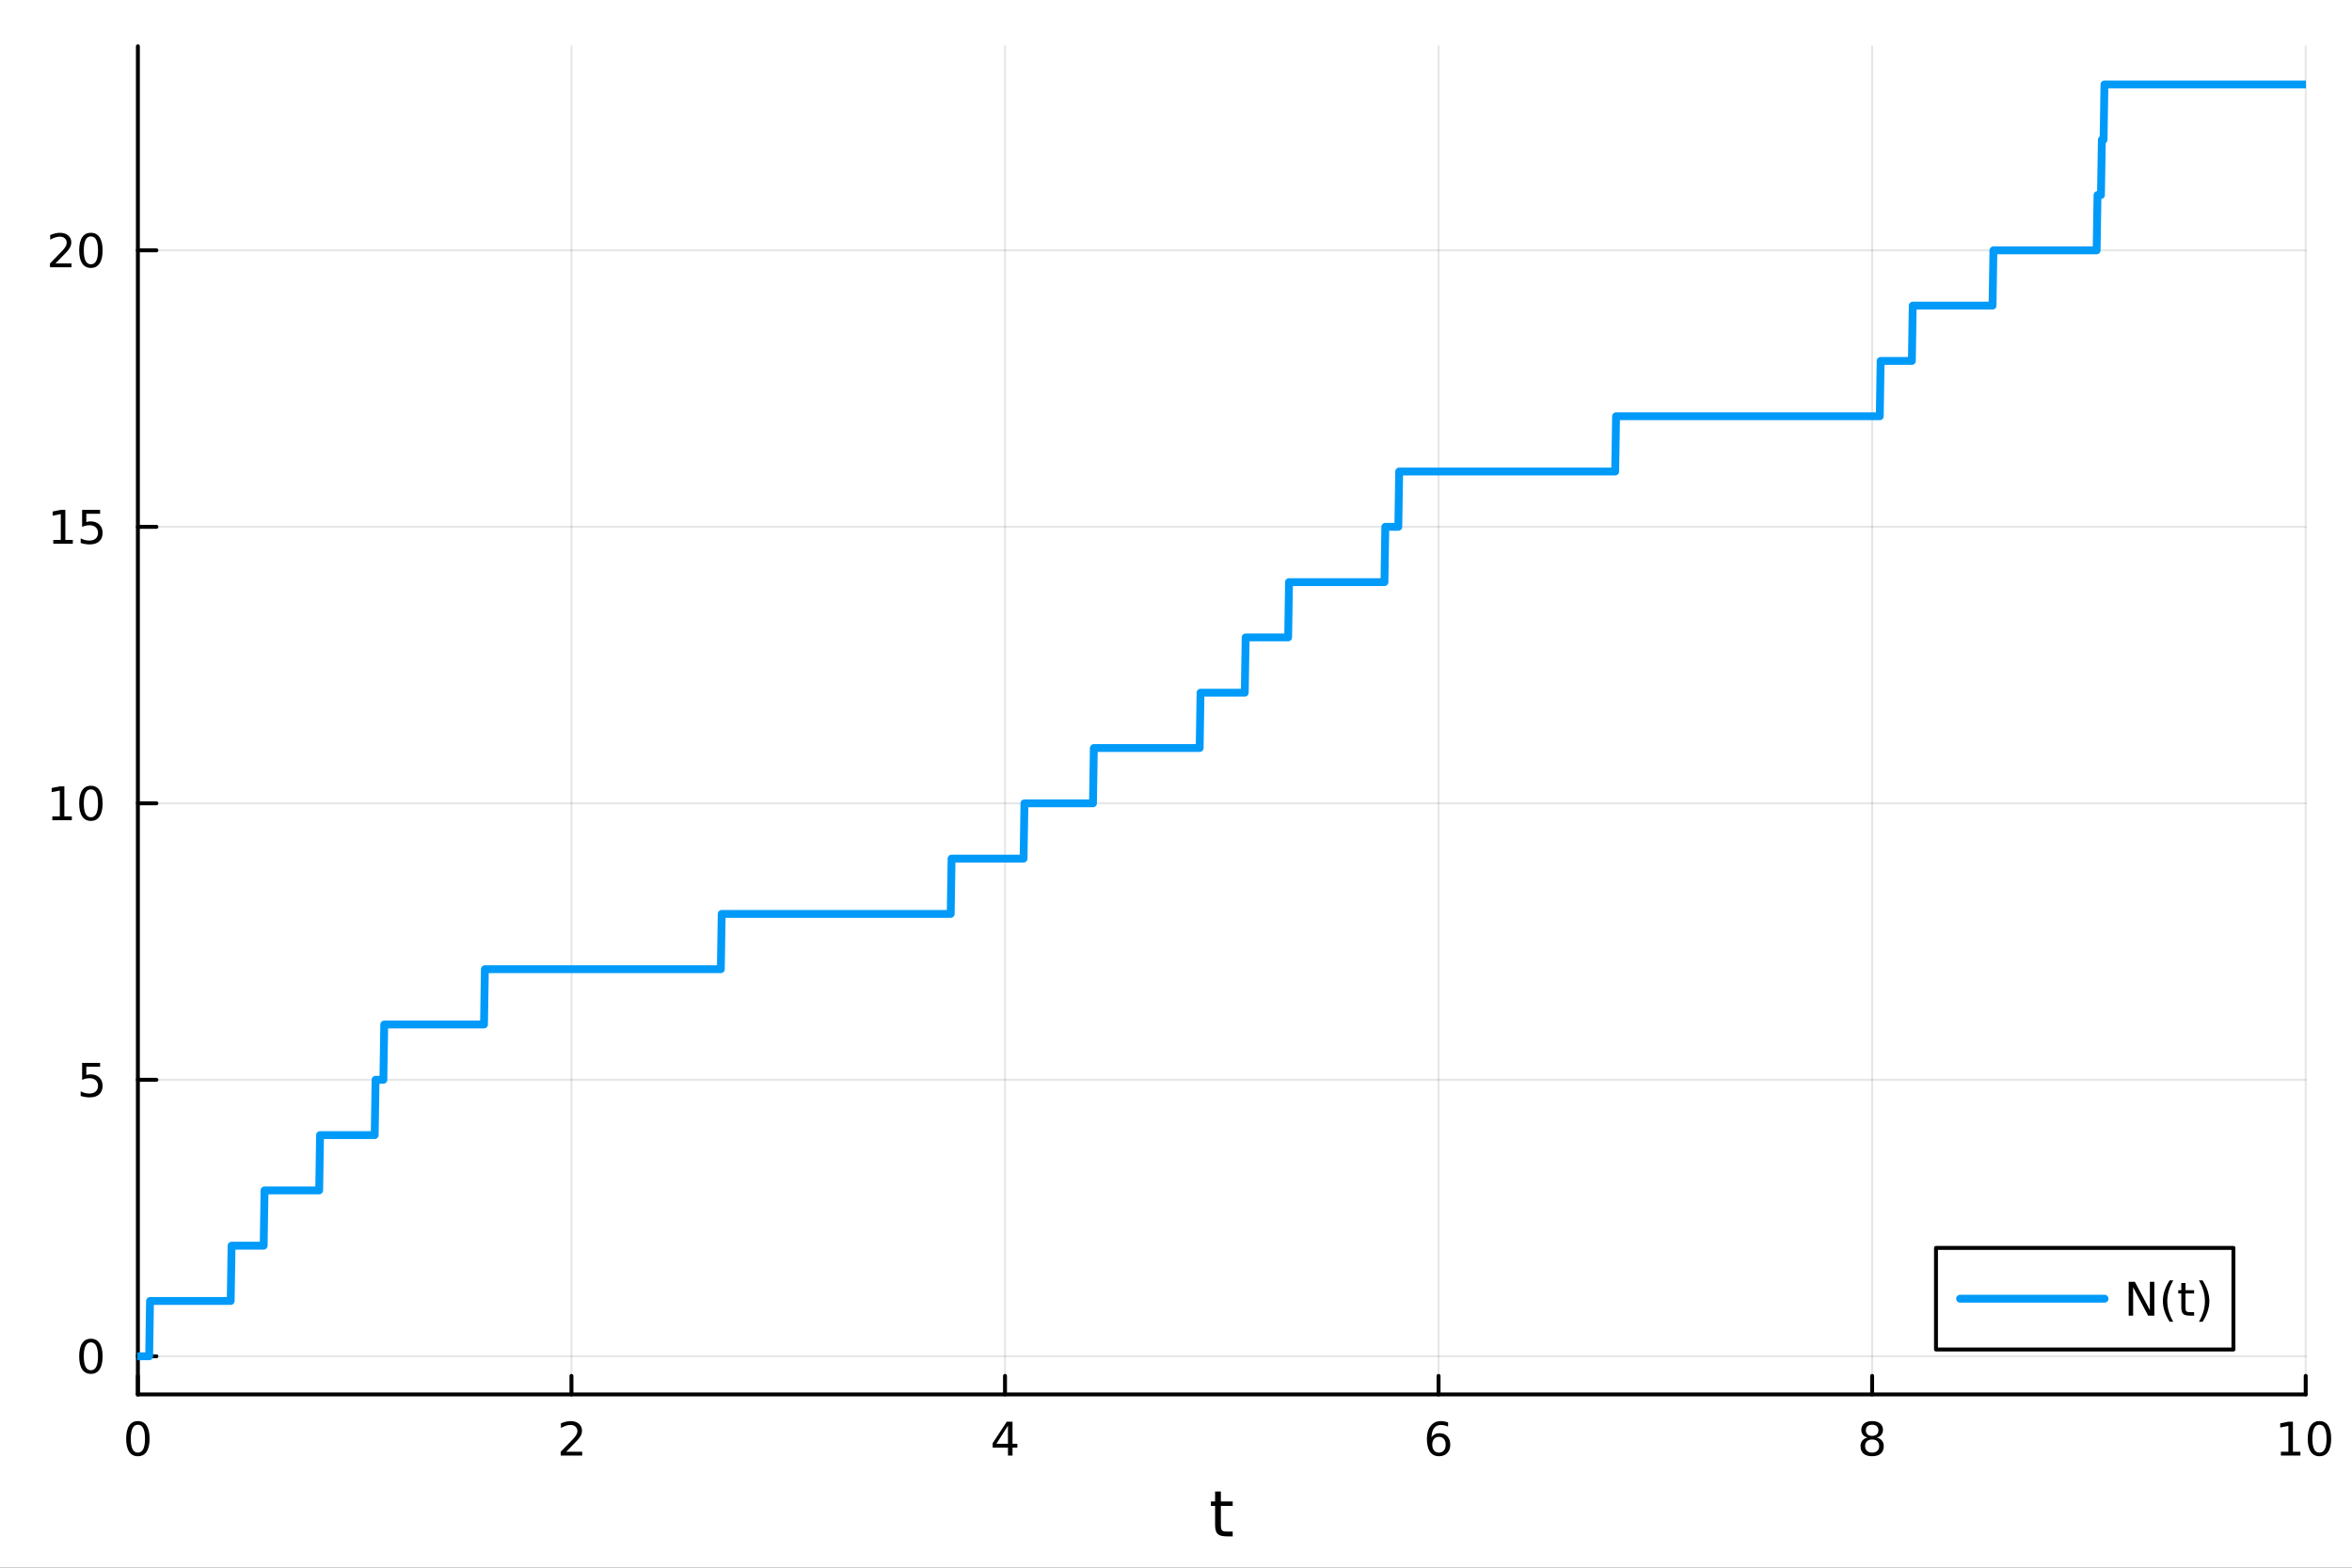 <?xml version="1.0" encoding="utf-8"?>
<svg xmlns="http://www.w3.org/2000/svg" xmlns:xlink="http://www.w3.org/1999/xlink" width="600" height="400" viewBox="0 0 2400 1600">
<rect x="0" y="0" width="2400" height="1600" fill="#333333" stroke="none"/>
<defs>
  <clipPath id="clip610">
    <rect x="0" y="0" width="2400" height="1600"/>
  </clipPath>
</defs>
<path clip-path="url(#clip610)" d="M0 1600 L2400 1600 L2400 0 L0 0  Z" fill="#ffffff" fill-rule="evenodd" fill-opacity="1"/>
<defs>
  <clipPath id="clip611">
    <rect x="480" y="0" width="1681" height="1600"/>
  </clipPath>
</defs>
<path clip-path="url(#clip610)" d="M140.696 1423.18 L2352.76 1423.18 L2352.76 47.244 L140.696 47.244  Z" fill="#ffffff" fill-rule="evenodd" fill-opacity="1"/>
<defs>
  <clipPath id="clip612">
    <rect x="140" y="47" width="2213" height="1377"/>
  </clipPath>
</defs>
<polyline clip-path="url(#clip612)" style="stroke:#000000; stroke-linecap:round; stroke-linejoin:round; stroke-width:2; stroke-opacity:0.1; fill:none" points="140.696,1423.18 140.696,47.244 "/>
<polyline clip-path="url(#clip612)" style="stroke:#000000; stroke-linecap:round; stroke-linejoin:round; stroke-width:2; stroke-opacity:0.1; fill:none" points="583.108,1423.18 583.108,47.244 "/>
<polyline clip-path="url(#clip612)" style="stroke:#000000; stroke-linecap:round; stroke-linejoin:round; stroke-width:2; stroke-opacity:0.1; fill:none" points="1025.52,1423.18 1025.52,47.244 "/>
<polyline clip-path="url(#clip612)" style="stroke:#000000; stroke-linecap:round; stroke-linejoin:round; stroke-width:2; stroke-opacity:0.1; fill:none" points="1467.93,1423.18 1467.93,47.244 "/>
<polyline clip-path="url(#clip612)" style="stroke:#000000; stroke-linecap:round; stroke-linejoin:round; stroke-width:2; stroke-opacity:0.1; fill:none" points="1910.34,1423.18 1910.34,47.244 "/>
<polyline clip-path="url(#clip612)" style="stroke:#000000; stroke-linecap:round; stroke-linejoin:round; stroke-width:2; stroke-opacity:0.1; fill:none" points="2352.76,1423.18 2352.76,47.244 "/>
<polyline clip-path="url(#clip612)" style="stroke:#000000; stroke-linecap:round; stroke-linejoin:round; stroke-width:2; stroke-opacity:0.1; fill:none" points="140.696,1384.24 2352.76,1384.24 "/>
<polyline clip-path="url(#clip612)" style="stroke:#000000; stroke-linecap:round; stroke-linejoin:round; stroke-width:2; stroke-opacity:0.1; fill:none" points="140.696,1102.05 2352.76,1102.05 "/>
<polyline clip-path="url(#clip612)" style="stroke:#000000; stroke-linecap:round; stroke-linejoin:round; stroke-width:2; stroke-opacity:0.1; fill:none" points="140.696,819.868 2352.76,819.868 "/>
<polyline clip-path="url(#clip612)" style="stroke:#000000; stroke-linecap:round; stroke-linejoin:round; stroke-width:2; stroke-opacity:0.1; fill:none" points="140.696,537.682 2352.76,537.682 "/>
<polyline clip-path="url(#clip612)" style="stroke:#000000; stroke-linecap:round; stroke-linejoin:round; stroke-width:2; stroke-opacity:0.1; fill:none" points="140.696,255.497 2352.76,255.497 "/>
<polyline clip-path="url(#clip610)" style="stroke:#000000; stroke-linecap:round; stroke-linejoin:round; stroke-width:4; stroke-opacity:1; fill:none" points="140.696,1423.18 2352.76,1423.18 "/>
<polyline clip-path="url(#clip610)" style="stroke:#000000; stroke-linecap:round; stroke-linejoin:round; stroke-width:4; stroke-opacity:1; fill:none" points="140.696,1423.18 140.696,1404.28 "/>
<polyline clip-path="url(#clip610)" style="stroke:#000000; stroke-linecap:round; stroke-linejoin:round; stroke-width:4; stroke-opacity:1; fill:none" points="583.108,1423.18 583.108,1404.28 "/>
<polyline clip-path="url(#clip610)" style="stroke:#000000; stroke-linecap:round; stroke-linejoin:round; stroke-width:4; stroke-opacity:1; fill:none" points="1025.52,1423.18 1025.52,1404.28 "/>
<polyline clip-path="url(#clip610)" style="stroke:#000000; stroke-linecap:round; stroke-linejoin:round; stroke-width:4; stroke-opacity:1; fill:none" points="1467.93,1423.18 1467.93,1404.28 "/>
<polyline clip-path="url(#clip610)" style="stroke:#000000; stroke-linecap:round; stroke-linejoin:round; stroke-width:4; stroke-opacity:1; fill:none" points="1910.34,1423.18 1910.34,1404.28 "/>
<polyline clip-path="url(#clip610)" style="stroke:#000000; stroke-linecap:round; stroke-linejoin:round; stroke-width:4; stroke-opacity:1; fill:none" points="2352.76,1423.18 2352.76,1404.28 "/>
<path clip-path="url(#clip610)" d="M140.696 1454.1 Q137.084 1454.1 135.256 1457.66 Q133.45 1461.2 133.45 1468.33 Q133.45 1475.44 135.256 1479.01 Q137.084 1482.55 140.696 1482.55 Q144.33 1482.55 146.135 1479.01 Q147.964 1475.44 147.964 1468.33 Q147.964 1461.2 146.135 1457.66 Q144.33 1454.1 140.696 1454.1 M140.696 1450.39 Q146.506 1450.39 149.561 1455 Q152.64 1459.58 152.64 1468.33 Q152.64 1477.06 149.561 1481.67 Q146.506 1486.25 140.696 1486.25 Q134.885 1486.25 131.807 1481.67 Q128.751 1477.06 128.751 1468.33 Q128.751 1459.58 131.807 1455 Q134.885 1450.39 140.696 1450.39 Z" fill="#000000" fill-rule="nonzero" fill-opacity="1" /><path clip-path="url(#clip610)" d="M577.76 1481.64 L594.08 1481.64 L594.08 1485.58 L572.135 1485.58 L572.135 1481.64 Q574.797 1478.89 579.381 1474.26 Q583.987 1469.61 585.168 1468.27 Q587.413 1465.74 588.293 1464.01 Q589.196 1462.25 589.196 1460.56 Q589.196 1457.8 587.251 1456.07 Q585.33 1454.33 582.228 1454.33 Q580.029 1454.33 577.575 1455.09 Q575.145 1455.86 572.367 1457.41 L572.367 1452.69 Q575.191 1451.55 577.645 1450.97 Q580.098 1450.39 582.135 1450.39 Q587.506 1450.39 590.7 1453.08 Q593.895 1455.77 593.895 1460.26 Q593.895 1462.39 593.084 1464.31 Q592.297 1466.2 590.191 1468.8 Q589.612 1469.47 586.51 1472.69 Q583.409 1475.88 577.76 1481.64 Z" fill="#000000" fill-rule="nonzero" fill-opacity="1" /><path clip-path="url(#clip610)" d="M1028.53 1455.09 L1016.72 1473.54 L1028.53 1473.54 L1028.53 1455.09 M1027.3 1451.02 L1033.18 1451.02 L1033.18 1473.54 L1038.11 1473.54 L1038.11 1477.43 L1033.18 1477.43 L1033.18 1485.58 L1028.53 1485.58 L1028.53 1477.43 L1012.93 1477.43 L1012.93 1472.92 L1027.3 1451.02 Z" fill="#000000" fill-rule="nonzero" fill-opacity="1" /><path clip-path="url(#clip610)" d="M1468.34 1466.44 Q1465.19 1466.44 1463.34 1468.59 Q1461.51 1470.74 1461.51 1474.49 Q1461.51 1478.22 1463.34 1480.39 Q1465.19 1482.55 1468.34 1482.55 Q1471.48 1482.55 1473.31 1480.39 Q1475.17 1478.22 1475.17 1474.49 Q1475.17 1470.74 1473.31 1468.59 Q1471.48 1466.44 1468.34 1466.44 M1477.62 1451.78 L1477.62 1456.04 Q1475.86 1455.21 1474.05 1454.77 Q1472.27 1454.33 1470.51 1454.33 Q1465.88 1454.33 1463.43 1457.45 Q1461 1460.58 1460.65 1466.9 Q1462.02 1464.89 1464.08 1463.82 Q1466.14 1462.73 1468.61 1462.73 Q1473.82 1462.73 1476.83 1465.9 Q1479.86 1469.05 1479.86 1474.49 Q1479.86 1479.82 1476.72 1483.03 Q1473.57 1486.25 1468.34 1486.25 Q1462.34 1486.25 1459.17 1481.67 Q1456 1477.06 1456 1468.33 Q1456 1460.14 1459.89 1455.28 Q1463.78 1450.39 1470.33 1450.39 Q1472.09 1450.39 1473.87 1450.74 Q1475.67 1451.09 1477.62 1451.78 Z" fill="#000000" fill-rule="nonzero" fill-opacity="1" /><path clip-path="url(#clip610)" d="M1910.34 1469.17 Q1907.01 1469.17 1905.09 1470.95 Q1903.19 1472.73 1903.19 1475.86 Q1903.19 1478.98 1905.09 1480.77 Q1907.01 1482.55 1910.34 1482.55 Q1913.68 1482.55 1915.6 1480.77 Q1917.52 1478.96 1917.52 1475.86 Q1917.52 1472.73 1915.6 1470.95 Q1913.7 1469.17 1910.34 1469.17 M1905.67 1467.18 Q1902.66 1466.44 1900.97 1464.38 Q1899.3 1462.32 1899.3 1459.35 Q1899.3 1455.21 1902.24 1452.8 Q1905.2 1450.39 1910.34 1450.39 Q1915.51 1450.39 1918.45 1452.8 Q1921.39 1455.21 1921.39 1459.35 Q1921.39 1462.32 1919.7 1464.38 Q1918.03 1466.44 1915.04 1467.18 Q1918.42 1467.96 1920.3 1470.26 Q1922.2 1472.55 1922.2 1475.86 Q1922.2 1480.88 1919.12 1483.57 Q1916.06 1486.25 1910.34 1486.25 Q1904.63 1486.25 1901.55 1483.57 Q1898.49 1480.88 1898.49 1475.86 Q1898.49 1472.55 1900.39 1470.26 Q1902.29 1467.96 1905.67 1467.18 M1903.95 1459.79 Q1903.95 1462.48 1905.62 1463.98 Q1907.31 1465.49 1910.34 1465.49 Q1913.35 1465.49 1915.04 1463.98 Q1916.76 1462.48 1916.76 1459.79 Q1916.76 1457.11 1915.04 1455.6 Q1913.35 1454.1 1910.34 1454.1 Q1907.31 1454.1 1905.62 1455.6 Q1903.95 1457.11 1903.95 1459.79 Z" fill="#000000" fill-rule="nonzero" fill-opacity="1" /><path clip-path="url(#clip610)" d="M2327.44 1481.64 L2335.08 1481.64 L2335.08 1455.28 L2326.77 1456.95 L2326.77 1452.69 L2335.04 1451.02 L2339.71 1451.02 L2339.71 1481.64 L2347.35 1481.64 L2347.35 1485.58 L2327.44 1485.58 L2327.44 1481.64 Z" fill="#000000" fill-rule="nonzero" fill-opacity="1" /><path clip-path="url(#clip610)" d="M2366.8 1454.1 Q2363.18 1454.1 2361.36 1457.66 Q2359.55 1461.2 2359.55 1468.33 Q2359.55 1475.44 2361.36 1479.01 Q2363.18 1482.55 2366.8 1482.55 Q2370.43 1482.55 2372.23 1479.01 Q2374.06 1475.44 2374.06 1468.33 Q2374.06 1461.2 2372.23 1457.66 Q2370.43 1454.1 2366.8 1454.1 M2366.8 1450.39 Q2372.61 1450.39 2375.66 1455 Q2378.74 1459.58 2378.74 1468.33 Q2378.74 1477.06 2375.66 1481.67 Q2372.61 1486.25 2366.8 1486.25 Q2360.99 1486.25 2357.91 1481.67 Q2354.85 1477.06 2354.85 1468.33 Q2354.85 1459.58 2357.91 1455 Q2360.99 1450.39 2366.8 1450.39 Z" fill="#000000" fill-rule="nonzero" fill-opacity="1" /><path clip-path="url(#clip610)" d="M1245.79 1522.27 L1245.79 1532.4 L1257.85 1532.4 L1257.85 1536.95 L1245.79 1536.95 L1245.79 1556.3 Q1245.79 1560.66 1246.96 1561.9 Q1248.17 1563.14 1251.83 1563.14 L1257.85 1563.14 L1257.85 1568.04 L1251.83 1568.04 Q1245.05 1568.04 1242.48 1565.53 Q1239.9 1562.98 1239.9 1556.3 L1239.9 1536.95 L1235.6 1536.95 L1235.6 1532.4 L1239.9 1532.4 L1239.9 1522.27 L1245.79 1522.27 Z" fill="#000000" fill-rule="nonzero" fill-opacity="1" /><polyline clip-path="url(#clip610)" style="stroke:#000000; stroke-linecap:round; stroke-linejoin:round; stroke-width:4; stroke-opacity:1; fill:none" points="140.696,1423.18 140.696,47.244 "/>
<polyline clip-path="url(#clip610)" style="stroke:#000000; stroke-linecap:round; stroke-linejoin:round; stroke-width:4; stroke-opacity:1; fill:none" points="140.696,1384.24 159.593,1384.24 "/>
<polyline clip-path="url(#clip610)" style="stroke:#000000; stroke-linecap:round; stroke-linejoin:round; stroke-width:4; stroke-opacity:1; fill:none" points="140.696,1102.05 159.593,1102.05 "/>
<polyline clip-path="url(#clip610)" style="stroke:#000000; stroke-linecap:round; stroke-linejoin:round; stroke-width:4; stroke-opacity:1; fill:none" points="140.696,819.868 159.593,819.868 "/>
<polyline clip-path="url(#clip610)" style="stroke:#000000; stroke-linecap:round; stroke-linejoin:round; stroke-width:4; stroke-opacity:1; fill:none" points="140.696,537.682 159.593,537.682 "/>
<polyline clip-path="url(#clip610)" style="stroke:#000000; stroke-linecap:round; stroke-linejoin:round; stroke-width:4; stroke-opacity:1; fill:none" points="140.696,255.497 159.593,255.497 "/>
<path clip-path="url(#clip610)" d="M92.751 1370.04 Q89.14 1370.04 87.311 1373.6 Q85.506 1377.14 85.506 1384.27 Q85.506 1391.38 87.311 1394.94 Q89.14 1398.49 92.751 1398.49 Q96.385 1398.49 98.191 1394.94 Q100.02 1391.38 100.02 1384.27 Q100.02 1377.14 98.191 1373.6 Q96.385 1370.04 92.751 1370.04 M92.751 1366.33 Q98.561 1366.33 101.617 1370.94 Q104.696 1375.52 104.696 1384.27 Q104.696 1393 101.617 1397.61 Q98.561 1402.19 92.751 1402.19 Q86.941 1402.19 83.862 1397.61 Q80.807 1393 80.807 1384.27 Q80.807 1375.52 83.862 1370.94 Q86.941 1366.33 92.751 1366.33 Z" fill="#000000" fill-rule="nonzero" fill-opacity="1" /><path clip-path="url(#clip610)" d="M83.793 1084.77 L102.149 1084.77 L102.149 1088.71 L88.075 1088.71 L88.075 1097.18 Q89.094 1096.83 90.112 1096.67 Q91.131 1096.49 92.149 1096.49 Q97.936 1096.49 101.316 1099.66 Q104.696 1102.83 104.696 1108.25 Q104.696 1113.82 101.223 1116.93 Q97.751 1120 91.432 1120 Q89.256 1120 86.987 1119.63 Q84.742 1119.26 82.335 1118.52 L82.335 1113.82 Q84.418 1114.96 86.64 1115.51 Q88.862 1116.07 91.339 1116.07 Q95.344 1116.07 97.682 1113.96 Q100.02 1111.86 100.02 1108.25 Q100.02 1104.63 97.682 1102.53 Q95.344 1100.42 91.339 1100.42 Q89.464 1100.42 87.589 1100.84 Q85.737 1101.25 83.793 1102.13 L83.793 1084.77 Z" fill="#000000" fill-rule="nonzero" fill-opacity="1" /><path clip-path="url(#clip610)" d="M53.4 833.212 L61.038 833.212 L61.038 806.847 L52.728 808.513 L52.728 804.254 L60.992 802.588 L65.668 802.588 L65.668 833.212 L73.307 833.212 L73.307 837.148 L53.4 837.148 L53.4 833.212 Z" fill="#000000" fill-rule="nonzero" fill-opacity="1" /><path clip-path="url(#clip610)" d="M92.751 805.666 Q89.14 805.666 87.311 809.231 Q85.506 812.773 85.506 819.902 Q85.506 827.009 87.311 830.574 Q89.14 834.115 92.751 834.115 Q96.385 834.115 98.191 830.574 Q100.02 827.009 100.02 819.902 Q100.02 812.773 98.191 809.231 Q96.385 805.666 92.751 805.666 M92.751 801.963 Q98.561 801.963 101.617 806.569 Q104.696 811.152 104.696 819.902 Q104.696 828.629 101.617 833.236 Q98.561 837.819 92.751 837.819 Q86.941 837.819 83.862 833.236 Q80.807 828.629 80.807 819.902 Q80.807 811.152 83.862 806.569 Q86.941 801.963 92.751 801.963 Z" fill="#000000" fill-rule="nonzero" fill-opacity="1" /><path clip-path="url(#clip610)" d="M54.395 551.027 L62.034 551.027 L62.034 524.661 L53.724 526.328 L53.724 522.069 L61.987 520.402 L66.663 520.402 L66.663 551.027 L74.302 551.027 L74.302 554.962 L54.395 554.962 L54.395 551.027 Z" fill="#000000" fill-rule="nonzero" fill-opacity="1" /><path clip-path="url(#clip610)" d="M83.793 520.402 L102.149 520.402 L102.149 524.337 L88.075 524.337 L88.075 532.81 Q89.094 532.462 90.112 532.3 Q91.131 532.115 92.149 532.115 Q97.936 532.115 101.316 535.286 Q104.696 538.458 104.696 543.874 Q104.696 549.453 101.223 552.555 Q97.751 555.634 91.432 555.634 Q89.256 555.634 86.987 555.263 Q84.742 554.893 82.335 554.152 L82.335 549.453 Q84.418 550.587 86.64 551.143 Q88.862 551.698 91.339 551.698 Q95.344 551.698 97.682 549.592 Q100.02 547.485 100.02 543.874 Q100.02 540.263 97.682 538.157 Q95.344 536.05 91.339 536.05 Q89.464 536.05 87.589 536.467 Q85.737 536.884 83.793 537.763 L83.793 520.402 Z" fill="#000000" fill-rule="nonzero" fill-opacity="1" /><path clip-path="url(#clip610)" d="M56.617 268.842 L72.936 268.842 L72.936 272.777 L50.992 272.777 L50.992 268.842 Q53.654 266.087 58.237 261.457 Q62.844 256.805 64.025 255.462 Q66.27 252.939 67.149 251.203 Q68.052 249.444 68.052 247.754 Q68.052 244.999 66.108 243.263 Q64.186 241.527 61.085 241.527 Q58.886 241.527 56.432 242.291 Q54.001 243.055 51.224 244.606 L51.224 239.884 Q54.048 238.749 56.501 238.171 Q58.955 237.592 60.992 237.592 Q66.362 237.592 69.557 240.277 Q72.751 242.962 72.751 247.453 Q72.751 249.583 71.941 251.504 Q71.154 253.402 69.048 255.995 Q68.469 256.666 65.367 259.883 Q62.265 263.078 56.617 268.842 Z" fill="#000000" fill-rule="nonzero" fill-opacity="1" /><path clip-path="url(#clip610)" d="M92.751 241.296 Q89.14 241.296 87.311 244.86 Q85.506 248.402 85.506 255.532 Q85.506 262.638 87.311 266.203 Q89.14 269.744 92.751 269.744 Q96.385 269.744 98.191 266.203 Q100.02 262.638 100.02 255.532 Q100.02 248.402 98.191 244.86 Q96.385 241.296 92.751 241.296 M92.751 237.592 Q98.561 237.592 101.617 242.198 Q104.696 246.782 104.696 255.532 Q104.696 264.258 101.617 268.865 Q98.561 273.448 92.751 273.448 Q86.941 273.448 83.862 268.865 Q80.807 264.258 80.807 255.532 Q80.807 246.782 83.862 242.198 Q86.941 237.592 92.751 237.592 Z" fill="#000000" fill-rule="nonzero" fill-opacity="1" /><polyline clip-path="url(#clip612)" style="stroke:#009af9; stroke-linecap:round; stroke-linejoin:round; stroke-width:8; stroke-opacity:1; fill:none" points="140.696,1384.24 141.581,1384.24 142.466,1384.24 143.351,1384.24 144.236,1384.24 145.121,1384.24 146.007,1384.24 146.892,1384.24 147.777,1384.24 148.662,1384.24 149.547,1384.24 150.433,1384.24 151.318,1384.24 152.203,1384.24 153.088,1327.8 153.973,1327.8 154.858,1327.8 155.744,1327.8 156.629,1327.8 157.514,1327.8 158.399,1327.8 159.284,1327.8 160.169,1327.8 161.055,1327.8 161.94,1327.8 162.825,1327.8 163.71,1327.8 164.595,1327.8 165.481,1327.8 166.366,1327.8 167.251,1327.8 168.136,1327.8 169.021,1327.8 169.906,1327.8 170.792,1327.8 171.677,1327.8 172.562,1327.8 173.447,1327.8 174.332,1327.8 175.217,1327.8 176.103,1327.8 176.988,1327.8 177.873,1327.8 178.758,1327.8 179.643,1327.8 180.529,1327.8 181.414,1327.8 182.299,1327.8 183.184,1327.8 184.069,1327.8 184.954,1327.8 185.84,1327.8 186.725,1327.8 187.61,1327.8 188.495,1327.8 189.38,1327.8 190.266,1327.8 191.151,1327.8 192.036,1327.8 192.921,1327.8 193.806,1327.8 194.691,1327.8 195.577,1327.8 196.462,1327.8 197.347,1327.8 198.232,1327.8 199.117,1327.8 200.002,1327.8 200.888,1327.8 201.773,1327.8 202.658,1327.8 203.543,1327.8 204.428,1327.8 205.314,1327.8 206.199,1327.8 207.084,1327.8 207.969,1327.8 208.854,1327.8 209.739,1327.8 210.625,1327.8 211.51,1327.8 212.395,1327.8 213.28,1327.8 214.165,1327.8 215.051,1327.8 215.936,1327.8 216.821,1327.8 217.706,1327.8 218.591,1327.8 219.476,1327.8 220.362,1327.8 221.247,1327.8 222.132,1327.8 223.017,1327.8 223.902,1327.8 224.787,1327.8 225.673,1327.8 226.558,1327.8 227.443,1327.8 228.328,1327.8 229.213,1327.8 230.099,1327.8 230.984,1327.8 231.869,1327.8 232.754,1327.8 233.639,1327.8 234.524,1327.8 235.41,1327.8 236.295,1271.36 237.18,1271.36 238.065,1271.36 238.95,1271.36 239.836,1271.36 240.721,1271.36 241.606,1271.36 242.491,1271.36 243.376,1271.36 244.261,1271.36 245.147,1271.36 246.032,1271.36 246.917,1271.36 247.802,1271.36 248.687,1271.36 249.572,1271.36 250.458,1271.36 251.343,1271.36 252.228,1271.36 253.113,1271.36 253.998,1271.36 254.884,1271.36 255.769,1271.36 256.654,1271.36 257.539,1271.36 258.424,1271.36 259.309,1271.36 260.195,1271.36 261.08,1271.36 261.965,1271.36 262.85,1271.36 263.735,1271.36 264.62,1271.36 265.506,1271.36 266.391,1271.36 267.276,1271.36 268.161,1271.36 269.046,1271.36 269.932,1214.93 270.817,1214.93 271.702,1214.93 272.587,1214.93 273.472,1214.93 274.357,1214.93 275.243,1214.93 276.128,1214.93 277.013,1214.93 277.898,1214.93 278.783,1214.93 279.669,1214.93 280.554,1214.93 281.439,1214.93 282.324,1214.93 283.209,1214.93 284.094,1214.93 284.98,1214.93 285.865,1214.93 286.75,1214.93 287.635,1214.93 288.52,1214.93 289.405,1214.93 290.291,1214.93 291.176,1214.93 292.061,1214.93 292.946,1214.93 293.831,1214.93 294.717,1214.93 295.602,1214.93 296.487,1214.93 297.372,1214.93 298.257,1214.93 299.142,1214.93 300.028,1214.93 300.913,1214.93 301.798,1214.93 302.683,1214.93 303.568,1214.93 304.454,1214.93 305.339,1214.93 306.224,1214.93 307.109,1214.93 307.994,1214.93 308.879,1214.93 309.765,1214.93 310.65,1214.93 311.535,1214.93 312.42,1214.93 313.305,1214.93 314.19,1214.93 315.076,1214.93 315.961,1214.93 316.846,1214.93 317.731,1214.93 318.616,1214.93 319.502,1214.93 320.387,1214.93 321.272,1214.93 322.157,1214.93 323.042,1214.93 323.927,1214.93 324.813,1214.93 325.698,1214.93 326.583,1158.49 327.468,1158.49 328.353,1158.49 329.239,1158.49 330.124,1158.49 331.009,1158.49 331.894,1158.49 332.779,1158.49 333.664,1158.49 334.55,1158.49 335.435,1158.49 336.32,1158.49 337.205,1158.49 338.09,1158.49 338.975,1158.49 339.861,1158.49 340.746,1158.49 341.631,1158.49 342.516,1158.49 343.401,1158.49 344.287,1158.49 345.172,1158.49 346.057,1158.49 346.942,1158.49 347.827,1158.49 348.712,1158.49 349.598,1158.49 350.483,1158.49 351.368,1158.49 352.253,1158.49 353.138,1158.49 354.023,1158.49 354.909,1158.49 355.794,1158.49 356.679,1158.49 357.564,1158.49 358.449,1158.49 359.335,1158.49 360.22,1158.49 361.105,1158.49 361.99,1158.49 362.875,1158.49 363.76,1158.49 364.646,1158.49 365.531,1158.49 366.416,1158.49 367.301,1158.49 368.186,1158.49 369.072,1158.49 369.957,1158.49 370.842,1158.49 371.727,1158.49 372.612,1158.49 373.497,1158.49 374.383,1158.49 375.268,1158.49 376.153,1158.49 377.038,1158.49 377.923,1158.49 378.808,1158.49 379.694,1158.49 380.579,1158.49 381.464,1158.49 382.349,1158.49 383.234,1102.05 384.12,1102.05 385.005,1102.05 385.89,1102.05 386.775,1102.05 387.66,1102.05 388.545,1102.05 389.431,1102.05 390.316,1102.05 391.201,1102.05 392.086,1045.62 392.971,1045.62 393.857,1045.62 394.742,1045.62 395.627,1045.62 396.512,1045.62 397.397,1045.62 398.282,1045.62 399.168,1045.62 400.053,1045.62 400.938,1045.62 401.823,1045.62 402.708,1045.62 403.593,1045.62 404.479,1045.62 405.364,1045.62 406.249,1045.62 407.134,1045.62 408.019,1045.62 408.905,1045.62 409.79,1045.62 410.675,1045.62 411.56,1045.62 412.445,1045.62 413.33,1045.62 414.216,1045.62 415.101,1045.62 415.986,1045.62 416.871,1045.62 417.756,1045.62 418.642,1045.62 419.527,1045.62 420.412,1045.62 421.297,1045.62 422.182,1045.62 423.067,1045.62 423.953,1045.62 424.838,1045.62 425.723,1045.62 426.608,1045.62 427.493,1045.62 428.378,1045.62 429.264,1045.62 430.149,1045.62 431.034,1045.62 431.919,1045.62 432.804,1045.62 433.69,1045.62 434.575,1045.62 435.46,1045.62 436.345,1045.62 437.23,1045.62 438.115,1045.62 439.001,1045.62 439.886,1045.62 440.771,1045.62 441.656,1045.62 442.541,1045.62 443.426,1045.62 444.312,1045.62 445.197,1045.62 446.082,1045.62 446.967,1045.62 447.852,1045.62 448.738,1045.62 449.623,1045.62 450.508,1045.62 451.393,1045.62 452.278,1045.62 453.163,1045.62 454.049,1045.62 454.934,1045.62 455.819,1045.62 456.704,1045.62 457.589,1045.62 458.475,1045.62 459.36,1045.62 460.245,1045.62 461.13,1045.62 462.015,1045.62 462.9,1045.62 463.786,1045.62 464.671,1045.62 465.556,1045.62 466.441,1045.62 467.326,1045.62 468.211,1045.62 469.097,1045.62 469.982,1045.62 470.867,1045.62 471.752,1045.62 472.637,1045.62 473.523,1045.62 474.408,1045.62 475.293,1045.62 476.178,1045.62 477.063,1045.62 477.948,1045.62 478.834,1045.62 479.719,1045.62 480.604,1045.62 481.489,1045.62 482.374,1045.62 483.26,1045.62 484.145,1045.62 485.03,1045.62 485.915,1045.62 486.8,1045.62 487.685,1045.62 488.571,1045.62 489.456,1045.62 490.341,1045.62 491.226,1045.62 492.111,1045.62 492.996,1045.62 493.882,1045.62 494.767,989.179 495.652,989.179 496.537,989.179 497.422,989.179 498.308,989.179 499.193,989.179 500.078,989.179 500.963,989.179 501.848,989.179 502.733,989.179 503.619,989.179 504.504,989.179 505.389,989.179 506.274,989.179 507.159,989.179 508.045,989.179 508.93,989.179 509.815,989.179 510.7,989.179 511.585,989.179 512.47,989.179 513.356,989.179 514.241,989.179 515.126,989.179 516.011,989.179 516.896,989.179 517.781,989.179 518.667,989.179 519.552,989.179 520.437,989.179 521.322,989.179 522.207,989.179 523.093,989.179 523.978,989.179 524.863,989.179 525.748,989.179 526.633,989.179 527.518,989.179 528.404,989.179 529.289,989.179 530.174,989.179 531.059,989.179 531.944,989.179 532.829,989.179 533.715,989.179 534.6,989.179 535.485,989.179 536.37,989.179 537.255,989.179 538.141,989.179 539.026,989.179 539.911,989.179 540.796,989.179 541.681,989.179 542.566,989.179 543.452,989.179 544.337,989.179 545.222,989.179 546.107,989.179 546.992,989.179 547.878,989.179 548.763,989.179 549.648,989.179 550.533,989.179 551.418,989.179 552.303,989.179 553.189,989.179 554.074,989.179 554.959,989.179 555.844,989.179 556.729,989.179 557.614,989.179 558.5,989.179 559.385,989.179 560.27,989.179 561.155,989.179 562.04,989.179 562.926,989.179 563.811,989.179 564.696,989.179 565.581,989.179 566.466,989.179 567.351,989.179 568.237,989.179 569.122,989.179 570.007,989.179 570.892,989.179 571.777,989.179 572.663,989.179 573.548,989.179 574.433,989.179 575.318,989.179 576.203,989.179 577.088,989.179 577.974,989.179 578.859,989.179 579.744,989.179 580.629,989.179 581.514,989.179 582.399,989.179 583.285,989.179 584.17,989.179 585.055,989.179 585.94,989.179 586.825,989.179 587.711,989.179 588.596,989.179 589.481,989.179 590.366,989.179 591.251,989.179 592.136,989.179 593.022,989.179 593.907,989.179 594.792,989.179 595.677,989.179 596.562,989.179 597.448,989.179 598.333,989.179 599.218,989.179 600.103,989.179 600.988,989.179 601.873,989.179 602.759,989.179 603.644,989.179 604.529,989.179 605.414,989.179 606.299,989.179 607.184,989.179 608.07,989.179 608.955,989.179 609.84,989.179 610.725,989.179 611.61,989.179 612.496,989.179 613.381,989.179 614.266,989.179 615.151,989.179 616.036,989.179 616.921,989.179 617.807,989.179 618.692,989.179 619.577,989.179 620.462,989.179 621.347,989.179 622.232,989.179 623.118,989.179 624.003,989.179 624.888,989.179 625.773,989.179 626.658,989.179 627.544,989.179 628.429,989.179 629.314,989.179 630.199,989.179 631.084,989.179 631.969,989.179 632.855,989.179 633.74,989.179 634.625,989.179 635.51,989.179 636.395,989.179 637.281,989.179 638.166,989.179 639.051,989.179 639.936,989.179 640.821,989.179 641.706,989.179 642.592,989.179 643.477,989.179 644.362,989.179 645.247,989.179 646.132,989.179 647.017,989.179 647.903,989.179 648.788,989.179 649.673,989.179 650.558,989.179 651.443,989.179 652.329,989.179 653.214,989.179 654.099,989.179 654.984,989.179 655.869,989.179 656.754,989.179 657.64,989.179 658.525,989.179 659.41,989.179 660.295,989.179 661.18,989.179 662.066,989.179 662.951,989.179 663.836,989.179 664.721,989.179 665.606,989.179 666.491,989.179 667.377,989.179 668.262,989.179 669.147,989.179 670.032,989.179 670.917,989.179 671.802,989.179 672.688,989.179 673.573,989.179 674.458,989.179 675.343,989.179 676.228,989.179 677.114,989.179 677.999,989.179 678.884,989.179 679.769,989.179 680.654,989.179 681.539,989.179 682.425,989.179 683.31,989.179 684.195,989.179 685.08,989.179 685.965,989.179 686.851,989.179 687.736,989.179 688.621,989.179 689.506,989.179 690.391,989.179 691.276,989.179 692.162,989.179 693.047,989.179 693.932,989.179 694.817,989.179 695.702,989.179 696.587,989.179 697.473,989.179 698.358,989.179 699.243,989.179 700.128,989.179 701.013,989.179 701.899,989.179 702.784,989.179 703.669,989.179 704.554,989.179 705.439,989.179 706.324,989.179 707.21,989.179 708.095,989.179 708.98,989.179 709.865,989.179 710.75,989.179 711.635,989.179 712.521,989.179 713.406,989.179 714.291,989.179 715.176,989.179 716.061,989.179 716.947,989.179 717.832,989.179 718.717,989.179 719.602,989.179 720.487,989.179 721.372,989.179 722.258,989.179 723.143,989.179 724.028,989.179 724.913,989.179 725.798,989.179 726.684,989.179 727.569,989.179 728.454,989.179 729.339,989.179 730.224,989.179 731.109,989.179 731.995,989.179 732.88,989.179 733.765,989.179 734.65,989.179 735.535,989.179 736.42,932.742 737.306,932.742 738.191,932.742 739.076,932.742 739.961,932.742 740.846,932.742 741.732,932.742 742.617,932.742 743.502,932.742 744.387,932.742 745.272,932.742 746.157,932.742 747.043,932.742 747.928,932.742 748.813,932.742 749.698,932.742 750.583,932.742 751.469,932.742 752.354,932.742 753.239,932.742 754.124,932.742 755.009,932.742 755.894,932.742 756.78,932.742 757.665,932.742 758.55,932.742 759.435,932.742 760.32,932.742 761.205,932.742 762.091,932.742 762.976,932.742 763.861,932.742 764.746,932.742 765.631,932.742 766.517,932.742 767.402,932.742 768.287,932.742 769.172,932.742 770.057,932.742 770.942,932.742 771.828,932.742 772.713,932.742 773.598,932.742 774.483,932.742 775.368,932.742 776.254,932.742 777.139,932.742 778.024,932.742 778.909,932.742 779.794,932.742 780.679,932.742 781.565,932.742 782.45,932.742 783.335,932.742 784.22,932.742 785.105,932.742 785.99,932.742 786.876,932.742 787.761,932.742 788.646,932.742 789.531,932.742 790.416,932.742 791.302,932.742 792.187,932.742 793.072,932.742 793.957,932.742 794.842,932.742 795.727,932.742 796.613,932.742 797.498,932.742 798.383,932.742 799.268,932.742 800.153,932.742 801.038,932.742 801.924,932.742 802.809,932.742 803.694,932.742 804.579,932.742 805.464,932.742 806.35,932.742 807.235,932.742 808.12,932.742 809.005,932.742 809.89,932.742 810.775,932.742 811.661,932.742 812.546,932.742 813.431,932.742 814.316,932.742 815.201,932.742 816.087,932.742 816.972,932.742 817.857,932.742 818.742,932.742 819.627,932.742 820.512,932.742 821.398,932.742 822.283,932.742 823.168,932.742 824.053,932.742 824.938,932.742 825.823,932.742 826.709,932.742 827.594,932.742 828.479,932.742 829.364,932.742 830.249,932.742 831.135,932.742 832.02,932.742 832.905,932.742 833.79,932.742 834.675,932.742 835.56,932.742 836.446,932.742 837.331,932.742 838.216,932.742 839.101,932.742 839.986,932.742 840.872,932.742 841.757,932.742 842.642,932.742 843.527,932.742 844.412,932.742 845.297,932.742 846.183,932.742 847.068,932.742 847.953,932.742 848.838,932.742 849.723,932.742 850.608,932.742 851.494,932.742 852.379,932.742 853.264,932.742 854.149,932.742 855.034,932.742 855.92,932.742 856.805,932.742 857.69,932.742 858.575,932.742 859.46,932.742 860.345,932.742 861.231,932.742 862.116,932.742 863.001,932.742 863.886,932.742 864.771,932.742 865.657,932.742 866.542,932.742 867.427,932.742 868.312,932.742 869.197,932.742 870.082,932.742 870.968,932.742 871.853,932.742 872.738,932.742 873.623,932.742 874.508,932.742 875.393,932.742 876.279,932.742 877.164,932.742 878.049,932.742 878.934,932.742 879.819,932.742 880.705,932.742 881.59,932.742 882.475,932.742 883.36,932.742 884.245,932.742 885.13,932.742 886.016,932.742 886.901,932.742 887.786,932.742 888.671,932.742 889.556,932.742 890.441,932.742 891.327,932.742 892.212,932.742 893.097,932.742 893.982,932.742 894.867,932.742 895.753,932.742 896.638,932.742 897.523,932.742 898.408,932.742 899.293,932.742 900.178,932.742 901.064,932.742 901.949,932.742 902.834,932.742 903.719,932.742 904.604,932.742 905.49,932.742 906.375,932.742 907.26,932.742 908.145,932.742 909.03,932.742 909.915,932.742 910.801,932.742 911.686,932.742 912.571,932.742 913.456,932.742 914.341,932.742 915.226,932.742 916.112,932.742 916.997,932.742 917.882,932.742 918.767,932.742 919.652,932.742 920.538,932.742 921.423,932.742 922.308,932.742 923.193,932.742 924.078,932.742 924.963,932.742 925.849,932.742 926.734,932.742 927.619,932.742 928.504,932.742 929.389,932.742 930.275,932.742 931.16,932.742 932.045,932.742 932.93,932.742 933.815,932.742 934.7,932.742 935.586,932.742 936.471,932.742 937.356,932.742 938.241,932.742 939.126,932.742 940.011,932.742 940.897,932.742 941.782,932.742 942.667,932.742 943.552,932.742 944.437,932.742 945.323,932.742 946.208,932.742 947.093,932.742 947.978,932.742 948.863,932.742 949.748,932.742 950.634,932.742 951.519,932.742 952.404,932.742 953.289,932.742 954.174,932.742 955.06,932.742 955.945,932.742 956.83,932.742 957.715,932.742 958.6,932.742 959.485,932.742 960.371,932.742 961.256,932.742 962.141,932.742 963.026,932.742 963.911,932.742 964.796,932.742 965.682,932.742 966.567,932.742 967.452,932.742 968.337,932.742 969.222,932.742 970.108,932.742 970.993,876.305 971.878,876.305 972.763,876.305 973.648,876.305 974.533,876.305 975.419,876.305 976.304,876.305 977.189,876.305 978.074,876.305 978.959,876.305 979.844,876.305 980.73,876.305 981.615,876.305 982.5,876.305 983.385,876.305 984.27,876.305 985.156,876.305 986.041,876.305 986.926,876.305 987.811,876.305 988.696,876.305 989.581,876.305 990.467,876.305 991.352,876.305 992.237,876.305 993.122,876.305 994.007,876.305 994.893,876.305 995.778,876.305 996.663,876.305 997.548,876.305 998.433,876.305 999.318,876.305 1000.2,876.305 1001.09,876.305 1001.97,876.305 1002.86,876.305 1003.74,876.305 1004.63,876.305 1005.51,876.305 1006.4,876.305 1007.29,876.305 1008.17,876.305 1009.06,876.305 1009.94,876.305 1010.83,876.305 1011.71,876.305 1012.6,876.305 1013.48,876.305 1014.37,876.305 1015.25,876.305 1016.14,876.305 1017.02,876.305 1017.91,876.305 1018.79,876.305 1019.68,876.305 1020.56,876.305 1021.45,876.305 1022.33,876.305 1023.22,876.305 1024.1,876.305 1024.99,876.305 1025.87,876.305 1026.76,876.305 1027.64,876.305 1028.53,876.305 1029.41,876.305 1030.3,876.305 1031.18,876.305 1032.07,876.305 1032.96,876.305 1033.84,876.305 1034.73,876.305 1035.61,876.305 1036.5,876.305 1037.38,876.305 1038.27,876.305 1039.15,876.305 1040.04,876.305 1040.92,876.305 1041.81,876.305 1042.69,876.305 1043.58,876.305 1044.46,876.305 1045.35,819.868 1046.23,819.868 1047.12,819.868 1048,819.868 1048.89,819.868 1049.77,819.868 1050.66,819.868 1051.54,819.868 1052.43,819.868 1053.31,819.868 1054.2,819.868 1055.08,819.868 1055.97,819.868 1056.85,819.868 1057.74,819.868 1058.63,819.868 1059.51,819.868 1060.4,819.868 1061.28,819.868 1062.17,819.868 1063.05,819.868 1063.94,819.868 1064.82,819.868 1065.71,819.868 1066.59,819.868 1067.48,819.868 1068.36,819.868 1069.25,819.868 1070.13,819.868 1071.02,819.868 1071.9,819.868 1072.79,819.868 1073.67,819.868 1074.56,819.868 1075.44,819.868 1076.33,819.868 1077.21,819.868 1078.1,819.868 1078.98,819.868 1079.87,819.868 1080.75,819.868 1081.64,819.868 1082.53,819.868 1083.41,819.868 1084.3,819.868 1085.18,819.868 1086.07,819.868 1086.95,819.868 1087.84,819.868 1088.72,819.868 1089.61,819.868 1090.49,819.868 1091.38,819.868 1092.26,819.868 1093.15,819.868 1094.03,819.868 1094.92,819.868 1095.8,819.868 1096.69,819.868 1097.57,819.868 1098.46,819.868 1099.34,819.868 1100.23,819.868 1101.11,819.868 1102,819.868 1102.88,819.868 1103.77,819.868 1104.65,819.868 1105.54,819.868 1106.42,819.868 1107.31,819.868 1108.2,819.868 1109.08,819.868 1109.97,819.868 1110.85,819.868 1111.74,819.868 1112.62,819.868 1113.51,819.868 1114.39,819.868 1115.28,819.868 1116.16,763.431 1117.05,763.431 1117.93,763.431 1118.82,763.431 1119.7,763.431 1120.59,763.431 1121.47,763.431 1122.36,763.431 1123.24,763.431 1124.13,763.431 1125.01,763.431 1125.9,763.431 1126.78,763.431 1127.67,763.431 1128.55,763.431 1129.44,763.431 1130.32,763.431 1131.21,763.431 1132.1,763.431 1132.98,763.431 1133.87,763.431 1134.75,763.431 1135.64,763.431 1136.52,763.431 1137.41,763.431 1138.29,763.431 1139.18,763.431 1140.06,763.431 1140.95,763.431 1141.83,763.431 1142.72,763.431 1143.6,763.431 1144.49,763.431 1145.37,763.431 1146.26,763.431 1147.14,763.431 1148.03,763.431 1148.91,763.431 1149.8,763.431 1150.68,763.431 1151.57,763.431 1152.45,763.431 1153.34,763.431 1154.22,763.431 1155.11,763.431 1155.99,763.431 1156.88,763.431 1157.77,763.431 1158.65,763.431 1159.54,763.431 1160.42,763.431 1161.31,763.431 1162.19,763.431 1163.08,763.431 1163.96,763.431 1164.85,763.431 1165.73,763.431 1166.62,763.431 1167.5,763.431 1168.39,763.431 1169.27,763.431 1170.16,763.431 1171.04,763.431 1171.93,763.431 1172.81,763.431 1173.7,763.431 1174.58,763.431 1175.47,763.431 1176.35,763.431 1177.24,763.431 1178.12,763.431 1179.01,763.431 1179.89,763.431 1180.78,763.431 1181.67,763.431 1182.55,763.431 1183.44,763.431 1184.32,763.431 1185.21,763.431 1186.09,763.431 1186.98,763.431 1187.86,763.431 1188.75,763.431 1189.63,763.431 1190.52,763.431 1191.4,763.431 1192.29,763.431 1193.17,763.431 1194.06,763.431 1194.94,763.431 1195.83,763.431 1196.71,763.431 1197.6,763.431 1198.48,763.431 1199.37,763.431 1200.25,763.431 1201.14,763.431 1202.02,763.431 1202.91,763.431 1203.79,763.431 1204.68,763.431 1205.56,763.431 1206.45,763.431 1207.34,763.431 1208.22,763.431 1209.11,763.431 1209.99,763.431 1210.88,763.431 1211.76,763.431 1212.65,763.431 1213.53,763.431 1214.42,763.431 1215.3,763.431 1216.19,763.431 1217.07,763.431 1217.96,763.431 1218.84,763.431 1219.73,763.431 1220.61,763.431 1221.5,763.431 1222.38,763.431 1223.27,763.431 1224.15,763.431 1225.04,706.993 1225.92,706.993 1226.81,706.993 1227.69,706.993 1228.58,706.993 1229.46,706.993 1230.35,706.993 1231.24,706.993 1232.12,706.993 1233.01,706.993 1233.89,706.993 1234.78,706.993 1235.66,706.993 1236.55,706.993 1237.43,706.993 1238.32,706.993 1239.2,706.993 1240.09,706.993 1240.97,706.993 1241.86,706.993 1242.74,706.993 1243.63,706.993 1244.51,706.993 1245.4,706.993 1246.28,706.993 1247.17,706.993 1248.05,706.993 1248.94,706.993 1249.82,706.993 1250.71,706.993 1251.59,706.993 1252.48,706.993 1253.36,706.993 1254.25,706.993 1255.13,706.993 1256.02,706.993 1256.91,706.993 1257.79,706.993 1258.68,706.993 1259.56,706.993 1260.45,706.993 1261.33,706.993 1262.22,706.993 1263.1,706.993 1263.99,706.993 1264.87,706.993 1265.76,706.993 1266.64,706.993 1267.53,706.993 1268.41,706.993 1269.3,706.993 1270.18,706.993 1271.07,650.556 1271.95,650.556 1272.84,650.556 1273.72,650.556 1274.61,650.556 1275.49,650.556 1276.38,650.556 1277.26,650.556 1278.15,650.556 1279.03,650.556 1279.92,650.556 1280.81,650.556 1281.69,650.556 1282.58,650.556 1283.46,650.556 1284.35,650.556 1285.23,650.556 1286.12,650.556 1287,650.556 1287.89,650.556 1288.77,650.556 1289.66,650.556 1290.54,650.556 1291.43,650.556 1292.31,650.556 1293.2,650.556 1294.08,650.556 1294.97,650.556 1295.85,650.556 1296.74,650.556 1297.62,650.556 1298.51,650.556 1299.39,650.556 1300.28,650.556 1301.16,650.556 1302.05,650.556 1302.93,650.556 1303.82,650.556 1304.7,650.556 1305.59,650.556 1306.48,650.556 1307.36,650.556 1308.25,650.556 1309.13,650.556 1310.02,650.556 1310.9,650.556 1311.79,650.556 1312.67,650.556 1313.56,650.556 1314.44,650.556 1315.33,594.119 1316.21,594.119 1317.1,594.119 1317.98,594.119 1318.87,594.119 1319.75,594.119 1320.64,594.119 1321.52,594.119 1322.41,594.119 1323.29,594.119 1324.18,594.119 1325.06,594.119 1325.95,594.119 1326.83,594.119 1327.72,594.119 1328.6,594.119 1329.49,594.119 1330.38,594.119 1331.26,594.119 1332.15,594.119 1333.03,594.119 1333.92,594.119 1334.8,594.119 1335.69,594.119 1336.57,594.119 1337.46,594.119 1338.34,594.119 1339.23,594.119 1340.11,594.119 1341,594.119 1341.88,594.119 1342.77,594.119 1343.65,594.119 1344.54,594.119 1345.42,594.119 1346.31,594.119 1347.19,594.119 1348.08,594.119 1348.96,594.119 1349.85,594.119 1350.73,594.119 1351.62,594.119 1352.5,594.119 1353.39,594.119 1354.27,594.119 1355.16,594.119 1356.05,594.119 1356.93,594.119 1357.82,594.119 1358.7,594.119 1359.59,594.119 1360.47,594.119 1361.36,594.119 1362.24,594.119 1363.13,594.119 1364.01,594.119 1364.9,594.119 1365.78,594.119 1366.67,594.119 1367.55,594.119 1368.44,594.119 1369.32,594.119 1370.21,594.119 1371.09,594.119 1371.98,594.119 1372.86,594.119 1373.75,594.119 1374.63,594.119 1375.52,594.119 1376.4,594.119 1377.29,594.119 1378.17,594.119 1379.06,594.119 1379.95,594.119 1380.83,594.119 1381.72,594.119 1382.6,594.119 1383.49,594.119 1384.37,594.119 1385.26,594.119 1386.14,594.119 1387.03,594.119 1387.91,594.119 1388.8,594.119 1389.68,594.119 1390.57,594.119 1391.45,594.119 1392.34,594.119 1393.22,594.119 1394.11,594.119 1394.99,594.119 1395.88,594.119 1396.76,594.119 1397.65,594.119 1398.53,594.119 1399.42,594.119 1400.3,594.119 1401.19,594.119 1402.07,594.119 1402.96,594.119 1403.84,594.119 1404.73,594.119 1405.62,594.119 1406.5,594.119 1407.39,594.119 1408.27,594.119 1409.16,594.119 1410.04,594.119 1410.93,594.119 1411.81,594.119 1412.7,594.119 1413.58,537.682 1414.47,537.682 1415.35,537.682 1416.24,537.682 1417.12,537.682 1418.01,537.682 1418.89,537.682 1419.78,537.682 1420.66,537.682 1421.55,537.682 1422.43,537.682 1423.32,537.682 1424.2,537.682 1425.09,537.682 1425.97,537.682 1426.86,537.682 1427.74,481.245 1428.63,481.245 1429.52,481.245 1430.4,481.245 1431.29,481.245 1432.17,481.245 1433.06,481.245 1433.94,481.245 1434.83,481.245 1435.71,481.245 1436.6,481.245 1437.48,481.245 1438.37,481.245 1439.25,481.245 1440.14,481.245 1441.02,481.245 1441.91,481.245 1442.79,481.245 1443.68,481.245 1444.56,481.245 1445.45,481.245 1446.33,481.245 1447.22,481.245 1448.1,481.245 1448.99,481.245 1449.87,481.245 1450.76,481.245 1451.64,481.245 1452.53,481.245 1453.41,481.245 1454.3,481.245 1455.19,481.245 1456.07,481.245 1456.96,481.245 1457.84,481.245 1458.73,481.245 1459.61,481.245 1460.5,481.245 1461.38,481.245 1462.27,481.245 1463.15,481.245 1464.04,481.245 1464.92,481.245 1465.81,481.245 1466.69,481.245 1467.58,481.245 1468.46,481.245 1469.35,481.245 1470.23,481.245 1471.12,481.245 1472,481.245 1472.89,481.245 1473.77,481.245 1474.66,481.245 1475.54,481.245 1476.43,481.245 1477.31,481.245 1478.2,481.245 1479.09,481.245 1479.97,481.245 1480.86,481.245 1481.74,481.245 1482.63,481.245 1483.51,481.245 1484.4,481.245 1485.28,481.245 1486.17,481.245 1487.05,481.245 1487.94,481.245 1488.82,481.245 1489.71,481.245 1490.59,481.245 1491.48,481.245 1492.36,481.245 1493.25,481.245 1494.13,481.245 1495.02,481.245 1495.9,481.245 1496.79,481.245 1497.67,481.245 1498.56,481.245 1499.44,481.245 1500.33,481.245 1501.21,481.245 1502.1,481.245 1502.98,481.245 1503.87,481.245 1504.76,481.245 1505.64,481.245 1506.53,481.245 1507.41,481.245 1508.3,481.245 1509.18,481.245 1510.07,481.245 1510.95,481.245 1511.84,481.245 1512.72,481.245 1513.61,481.245 1514.49,481.245 1515.38,481.245 1516.26,481.245 1517.15,481.245 1518.03,481.245 1518.92,481.245 1519.8,481.245 1520.69,481.245 1521.57,481.245 1522.46,481.245 1523.34,481.245 1524.23,481.245 1525.11,481.245 1526,481.245 1526.88,481.245 1527.77,481.245 1528.65,481.245 1529.54,481.245 1530.43,481.245 1531.31,481.245 1532.2,481.245 1533.08,481.245 1533.97,481.245 1534.85,481.245 1535.74,481.245 1536.62,481.245 1537.51,481.245 1538.39,481.245 1539.28,481.245 1540.16,481.245 1541.05,481.245 1541.93,481.245 1542.82,481.245 1543.7,481.245 1544.59,481.245 1545.47,481.245 1546.36,481.245 1547.24,481.245 1548.13,481.245 1549.01,481.245 1549.9,481.245 1550.78,481.245 1551.67,481.245 1552.55,481.245 1553.44,481.245 1554.33,481.245 1555.21,481.245 1556.1,481.245 1556.98,481.245 1557.87,481.245 1558.75,481.245 1559.64,481.245 1560.52,481.245 1561.41,481.245 1562.29,481.245 1563.18,481.245 1564.06,481.245 1564.95,481.245 1565.83,481.245 1566.72,481.245 1567.6,481.245 1568.49,481.245 1569.37,481.245 1570.26,481.245 1571.14,481.245 1572.03,481.245 1572.91,481.245 1573.8,481.245 1574.68,481.245 1575.57,481.245 1576.45,481.245 1577.34,481.245 1578.22,481.245 1579.11,481.245 1580,481.245 1580.88,481.245 1581.77,481.245 1582.65,481.245 1583.54,481.245 1584.42,481.245 1585.31,481.245 1586.19,481.245 1587.08,481.245 1587.96,481.245 1588.85,481.245 1589.73,481.245 1590.62,481.245 1591.5,481.245 1592.39,481.245 1593.27,481.245 1594.16,481.245 1595.04,481.245 1595.93,481.245 1596.81,481.245 1597.7,481.245 1598.58,481.245 1599.47,481.245 1600.35,481.245 1601.24,481.245 1602.12,481.245 1603.01,481.245 1603.9,481.245 1604.78,481.245 1605.67,481.245 1606.55,481.245 1607.44,481.245 1608.32,481.245 1609.21,481.245 1610.09,481.245 1610.98,481.245 1611.86,481.245 1612.75,481.245 1613.63,481.245 1614.52,481.245 1615.4,481.245 1616.29,481.245 1617.17,481.245 1618.06,481.245 1618.94,481.245 1619.83,481.245 1620.71,481.245 1621.6,481.245 1622.48,481.245 1623.37,481.245 1624.25,481.245 1625.14,481.245 1626.02,481.245 1626.91,481.245 1627.79,481.245 1628.68,481.245 1629.57,481.245 1630.45,481.245 1631.34,481.245 1632.22,481.245 1633.11,481.245 1633.99,481.245 1634.88,481.245 1635.76,481.245 1636.65,481.245 1637.53,481.245 1638.42,481.245 1639.3,481.245 1640.19,481.245 1641.07,481.245 1641.96,481.245 1642.84,481.245 1643.73,481.245 1644.61,481.245 1645.5,481.245 1646.38,481.245 1647.27,481.245 1648.15,481.245 1649.04,424.808 1649.92,424.808 1650.81,424.808 1651.69,424.808 1652.58,424.808 1653.47,424.808 1654.35,424.808 1655.24,424.808 1656.12,424.808 1657.01,424.808 1657.89,424.808 1658.78,424.808 1659.66,424.808 1660.55,424.808 1661.43,424.808 1662.32,424.808 1663.2,424.808 1664.09,424.808 1664.97,424.808 1665.86,424.808 1666.74,424.808 1667.63,424.808 1668.51,424.808 1669.4,424.808 1670.28,424.808 1671.17,424.808 1672.05,424.808 1672.94,424.808 1673.82,424.808 1674.71,424.808 1675.59,424.808 1676.48,424.808 1677.36,424.808 1678.25,424.808 1679.14,424.808 1680.02,424.808 1680.91,424.808 1681.79,424.808 1682.68,424.808 1683.56,424.808 1684.45,424.808 1685.33,424.808 1686.22,424.808 1687.1,424.808 1687.99,424.808 1688.87,424.808 1689.76,424.808 1690.64,424.808 1691.53,424.808 1692.41,424.808 1693.3,424.808 1694.18,424.808 1695.07,424.808 1695.95,424.808 1696.84,424.808 1697.72,424.808 1698.61,424.808 1699.49,424.808 1700.38,424.808 1701.26,424.808 1702.15,424.808 1703.04,424.808 1703.92,424.808 1704.81,424.808 1705.69,424.808 1706.58,424.808 1707.46,424.808 1708.35,424.808 1709.23,424.808 1710.12,424.808 1711,424.808 1711.89,424.808 1712.77,424.808 1713.66,424.808 1714.54,424.808 1715.43,424.808 1716.31,424.808 1717.2,424.808 1718.08,424.808 1718.97,424.808 1719.85,424.808 1720.74,424.808 1721.62,424.808 1722.51,424.808 1723.39,424.808 1724.28,424.808 1725.16,424.808 1726.05,424.808 1726.93,424.808 1727.82,424.808 1728.71,424.808 1729.59,424.808 1730.48,424.808 1731.36,424.808 1732.25,424.808 1733.13,424.808 1734.02,424.808 1734.9,424.808 1735.79,424.808 1736.67,424.808 1737.56,424.808 1738.44,424.808 1739.33,424.808 1740.21,424.808 1741.1,424.808 1741.98,424.808 1742.87,424.808 1743.75,424.808 1744.64,424.808 1745.52,424.808 1746.41,424.808 1747.29,424.808 1748.18,424.808 1749.06,424.808 1749.95,424.808 1750.83,424.808 1751.72,424.808 1752.61,424.808 1753.49,424.808 1754.38,424.808 1755.26,424.808 1756.15,424.808 1757.03,424.808 1757.92,424.808 1758.8,424.808 1759.69,424.808 1760.57,424.808 1761.46,424.808 1762.34,424.808 1763.23,424.808 1764.11,424.808 1765,424.808 1765.88,424.808 1766.77,424.808 1767.65,424.808 1768.54,424.808 1769.42,424.808 1770.31,424.808 1771.19,424.808 1772.08,424.808 1772.96,424.808 1773.85,424.808 1774.73,424.808 1775.62,424.808 1776.5,424.808 1777.39,424.808 1778.28,424.808 1779.16,424.808 1780.05,424.808 1780.93,424.808 1781.82,424.808 1782.7,424.808 1783.59,424.808 1784.47,424.808 1785.36,424.808 1786.24,424.808 1787.13,424.808 1788.01,424.808 1788.9,424.808 1789.78,424.808 1790.67,424.808 1791.55,424.808 1792.44,424.808 1793.32,424.808 1794.21,424.808 1795.09,424.808 1795.98,424.808 1796.86,424.808 1797.75,424.808 1798.63,424.808 1799.52,424.808 1800.4,424.808 1801.29,424.808 1802.18,424.808 1803.06,424.808 1803.95,424.808 1804.83,424.808 1805.72,424.808 1806.6,424.808 1807.49,424.808 1808.37,424.808 1809.26,424.808 1810.14,424.808 1811.03,424.808 1811.91,424.808 1812.8,424.808 1813.68,424.808 1814.57,424.808 1815.45,424.808 1816.34,424.808 1817.22,424.808 1818.11,424.808 1818.99,424.808 1819.88,424.808 1820.76,424.808 1821.65,424.808 1822.53,424.808 1823.42,424.808 1824.3,424.808 1825.19,424.808 1826.07,424.808 1826.96,424.808 1827.85,424.808 1828.73,424.808 1829.62,424.808 1830.5,424.808 1831.39,424.808 1832.27,424.808 1833.16,424.808 1834.04,424.808 1834.93,424.808 1835.81,424.808 1836.7,424.808 1837.58,424.808 1838.47,424.808 1839.35,424.808 1840.24,424.808 1841.12,424.808 1842.01,424.808 1842.89,424.808 1843.78,424.808 1844.66,424.808 1845.55,424.808 1846.43,424.808 1847.32,424.808 1848.2,424.808 1849.09,424.808 1849.97,424.808 1850.86,424.808 1851.75,424.808 1852.63,424.808 1853.52,424.808 1854.4,424.808 1855.29,424.808 1856.17,424.808 1857.06,424.808 1857.94,424.808 1858.83,424.808 1859.71,424.808 1860.6,424.808 1861.48,424.808 1862.37,424.808 1863.25,424.808 1864.14,424.808 1865.02,424.808 1865.91,424.808 1866.79,424.808 1867.68,424.808 1868.56,424.808 1869.45,424.808 1870.33,424.808 1871.22,424.808 1872.1,424.808 1872.99,424.808 1873.87,424.808 1874.76,424.808 1875.64,424.808 1876.53,424.808 1877.42,424.808 1878.3,424.808 1879.19,424.808 1880.07,424.808 1880.96,424.808 1881.84,424.808 1882.73,424.808 1883.61,424.808 1884.5,424.808 1885.38,424.808 1886.27,424.808 1887.15,424.808 1888.04,424.808 1888.92,424.808 1889.81,424.808 1890.69,424.808 1891.58,424.808 1892.46,424.808 1893.35,424.808 1894.23,424.808 1895.12,424.808 1896,424.808 1896.89,424.808 1897.77,424.808 1898.66,424.808 1899.54,424.808 1900.43,424.808 1901.32,424.808 1902.2,424.808 1903.09,424.808 1903.97,424.808 1904.86,424.808 1905.74,424.808 1906.63,424.808 1907.51,424.808 1908.4,424.808 1909.28,424.808 1910.17,424.808 1911.05,424.808 1911.94,424.808 1912.82,424.808 1913.71,424.808 1914.59,424.808 1915.48,424.808 1916.36,424.808 1917.25,424.808 1918.13,424.808 1919.02,368.371 1919.9,368.371 1920.79,368.371 1921.67,368.371 1922.56,368.371 1923.44,368.371 1924.33,368.371 1925.21,368.371 1926.1,368.371 1926.99,368.371 1927.87,368.371 1928.76,368.371 1929.64,368.371 1930.53,368.371 1931.41,368.371 1932.3,368.371 1933.18,368.371 1934.07,368.371 1934.95,368.371 1935.84,368.371 1936.72,368.371 1937.61,368.371 1938.49,368.371 1939.38,368.371 1940.26,368.371 1941.15,368.371 1942.03,368.371 1942.92,368.371 1943.8,368.371 1944.69,368.371 1945.57,368.371 1946.46,368.371 1947.34,368.371 1948.23,368.371 1949.11,368.371 1950,368.371 1950.88,368.371 1951.77,311.934 1952.66,311.934 1953.54,311.934 1954.43,311.934 1955.31,311.934 1956.2,311.934 1957.08,311.934 1957.97,311.934 1958.85,311.934 1959.74,311.934 1960.62,311.934 1961.51,311.934 1962.39,311.934 1963.28,311.934 1964.16,311.934 1965.05,311.934 1965.93,311.934 1966.82,311.934 1967.7,311.934 1968.59,311.934 1969.47,311.934 1970.36,311.934 1971.24,311.934 1972.13,311.934 1973.01,311.934 1973.9,311.934 1974.78,311.934 1975.67,311.934 1976.56,311.934 1977.44,311.934 1978.33,311.934 1979.21,311.934 1980.1,311.934 1980.98,311.934 1981.87,311.934 1982.75,311.934 1983.64,311.934 1984.52,311.934 1985.41,311.934 1986.29,311.934 1987.18,311.934 1988.06,311.934 1988.95,311.934 1989.83,311.934 1990.72,311.934 1991.6,311.934 1992.49,311.934 1993.37,311.934 1994.26,311.934 1995.14,311.934 1996.03,311.934 1996.91,311.934 1997.8,311.934 1998.68,311.934 1999.57,311.934 2000.45,311.934 2001.34,311.934 2002.23,311.934 2003.11,311.934 2004,311.934 2004.88,311.934 2005.77,311.934 2006.65,311.934 2007.54,311.934 2008.42,311.934 2009.31,311.934 2010.19,311.934 2011.08,311.934 2011.96,311.934 2012.85,311.934 2013.73,311.934 2014.62,311.934 2015.5,311.934 2016.39,311.934 2017.27,311.934 2018.16,311.934 2019.04,311.934 2019.93,311.934 2020.81,311.934 2021.7,311.934 2022.58,311.934 2023.47,311.934 2024.35,311.934 2025.24,311.934 2026.13,311.934 2027.01,311.934 2027.9,311.934 2028.78,311.934 2029.67,311.934 2030.55,311.934 2031.44,311.934 2032.32,311.934 2033.21,311.934 2034.09,255.497 2034.98,255.497 2035.86,255.497 2036.75,255.497 2037.63,255.497 2038.52,255.497 2039.4,255.497 2040.29,255.497 2041.17,255.497 2042.06,255.497 2042.94,255.497 2043.83,255.497 2044.71,255.497 2045.6,255.497 2046.48,255.497 2047.37,255.497 2048.25,255.497 2049.14,255.497 2050.02,255.497 2050.91,255.497 2051.8,255.497 2052.68,255.497 2053.57,255.497 2054.45,255.497 2055.34,255.497 2056.22,255.497 2057.11,255.497 2057.99,255.497 2058.88,255.497 2059.76,255.497 2060.65,255.497 2061.53,255.497 2062.42,255.497 2063.3,255.497 2064.19,255.497 2065.07,255.497 2065.96,255.497 2066.84,255.497 2067.73,255.497 2068.61,255.497 2069.5,255.497 2070.38,255.497 2071.27,255.497 2072.15,255.497 2073.04,255.497 2073.92,255.497 2074.81,255.497 2075.7,255.497 2076.58,255.497 2077.47,255.497 2078.35,255.497 2079.24,255.497 2080.12,255.497 2081.01,255.497 2081.89,255.497 2082.78,255.497 2083.66,255.497 2084.55,255.497 2085.43,255.497 2086.32,255.497 2087.2,255.497 2088.09,255.497 2088.97,255.497 2089.86,255.497 2090.74,255.497 2091.63,255.497 2092.51,255.497 2093.4,255.497 2094.28,255.497 2095.17,255.497 2096.05,255.497 2096.94,255.497 2097.82,255.497 2098.71,255.497 2099.59,255.497 2100.48,255.497 2101.37,255.497 2102.25,255.497 2103.14,255.497 2104.02,255.497 2104.91,255.497 2105.79,255.497 2106.68,255.497 2107.56,255.497 2108.45,255.497 2109.33,255.497 2110.22,255.497 2111.1,255.497 2111.99,255.497 2112.87,255.497 2113.76,255.497 2114.64,255.497 2115.53,255.497 2116.41,255.497 2117.3,255.497 2118.18,255.497 2119.07,255.497 2119.95,255.497 2120.84,255.497 2121.72,255.497 2122.61,255.497 2123.49,255.497 2124.38,255.497 2125.27,255.497 2126.15,255.497 2127.04,255.497 2127.92,255.497 2128.81,255.497 2129.69,255.497 2130.58,255.497 2131.46,255.497 2132.35,255.497 2133.23,255.497 2134.12,255.497 2135,255.497 2135.89,255.497 2136.77,255.497 2137.66,255.497 2138.54,255.497 2139.43,255.497 2140.31,199.06 2141.2,199.06 2142.08,199.06 2142.97,199.06 2143.85,199.06 2144.74,142.623 2145.62,142.623 2146.51,142.623 2147.39,86.186 2148.28,86.186 2149.16,86.186 2150.05,86.186 2150.94,86.186 2151.82,86.186 2152.71,86.186 2153.59,86.186 2154.48,86.186 2155.36,86.186 2156.25,86.186 2157.13,86.186 2158.02,86.186 2158.9,86.186 2159.79,86.186 2160.67,86.186 2161.56,86.186 2162.44,86.186 2163.33,86.186 2164.21,86.186 2165.1,86.186 2165.98,86.186 2166.87,86.186 2167.75,86.186 2168.64,86.186 2169.52,86.186 2170.41,86.186 2171.29,86.186 2172.18,86.186 2173.06,86.186 2173.95,86.186 2174.84,86.186 2175.72,86.186 2176.61,86.186 2177.49,86.186 2178.38,86.186 2179.26,86.186 2180.15,86.186 2181.03,86.186 2181.92,86.186 2182.8,86.186 2183.69,86.186 2184.57,86.186 2185.46,86.186 2186.34,86.186 2187.23,86.186 2188.11,86.186 2189,86.186 2189.88,86.186 2190.77,86.186 2191.65,86.186 2192.54,86.186 2193.42,86.186 2194.31,86.186 2195.19,86.186 2196.08,86.186 2196.96,86.186 2197.85,86.186 2198.73,86.186 2199.62,86.186 2200.51,86.186 2201.39,86.186 2202.28,86.186 2203.16,86.186 2204.05,86.186 2204.93,86.186 2205.82,86.186 2206.7,86.186 2207.59,86.186 2208.47,86.186 2209.36,86.186 2210.24,86.186 2211.13,86.186 2212.01,86.186 2212.9,86.186 2213.78,86.186 2214.67,86.186 2215.55,86.186 2216.44,86.186 2217.32,86.186 2218.21,86.186 2219.09,86.186 2219.98,86.186 2220.86,86.186 2221.75,86.186 2222.63,86.186 2223.52,86.186 2224.41,86.186 2225.29,86.186 2226.18,86.186 2227.06,86.186 2227.95,86.186 2228.83,86.186 2229.72,86.186 2230.6,86.186 2231.49,86.186 2232.37,86.186 2233.26,86.186 2234.14,86.186 2235.03,86.186 2235.91,86.186 2236.8,86.186 2237.68,86.186 2238.57,86.186 2239.45,86.186 2240.34,86.186 2241.22,86.186 2242.11,86.186 2242.99,86.186 2243.88,86.186 2244.76,86.186 2245.65,86.186 2246.53,86.186 2247.42,86.186 2248.3,86.186 2249.19,86.186 2250.08,86.186 2250.96,86.186 2251.85,86.186 2252.73,86.186 2253.62,86.186 2254.5,86.186 2255.39,86.186 2256.27,86.186 2257.16,86.186 2258.04,86.186 2258.93,86.186 2259.81,86.186 2260.7,86.186 2261.58,86.186 2262.47,86.186 2263.35,86.186 2264.24,86.186 2265.12,86.186 2266.01,86.186 2266.89,86.186 2267.78,86.186 2268.66,86.186 2269.55,86.186 2270.43,86.186 2271.32,86.186 2272.2,86.186 2273.09,86.186 2273.98,86.186 2274.86,86.186 2275.75,86.186 2276.63,86.186 2277.52,86.186 2278.4,86.186 2279.29,86.186 2280.17,86.186 2281.06,86.186 2281.94,86.186 2282.83,86.186 2283.71,86.186 2284.6,86.186 2285.48,86.186 2286.37,86.186 2287.25,86.186 2288.14,86.186 2289.02,86.186 2289.91,86.186 2290.79,86.186 2291.68,86.186 2292.56,86.186 2293.45,86.186 2294.33,86.186 2295.22,86.186 2296.1,86.186 2296.99,86.186 2297.87,86.186 2298.76,86.186 2299.65,86.186 2300.53,86.186 2301.42,86.186 2302.3,86.186 2303.19,86.186 2304.07,86.186 2304.96,86.186 2305.84,86.186 2306.73,86.186 2307.61,86.186 2308.5,86.186 2309.38,86.186 2310.27,86.186 2311.15,86.186 2312.04,86.186 2312.92,86.186 2313.81,86.186 2314.69,86.186 2315.58,86.186 2316.46,86.186 2317.35,86.186 2318.23,86.186 2319.12,86.186 2320,86.186 2320.89,86.186 2321.77,86.186 2322.66,86.186 2323.55,86.186 2324.43,86.186 2325.32,86.186 2326.2,86.186 2327.09,86.186 2327.97,86.186 2328.86,86.186 2329.74,86.186 2330.63,86.186 2331.51,86.186 2332.4,86.186 2333.28,86.186 2334.17,86.186 2335.05,86.186 2335.94,86.186 2336.82,86.186 2337.71,86.186 2338.59,86.186 2339.48,86.186 2340.36,86.186 2341.25,86.186 2342.13,86.186 2343.02,86.186 2343.9,86.186 2344.79,86.186 2345.67,86.186 2346.56,86.186 2347.44,86.186 2348.33,86.186 2349.22,86.186 2350.1,86.186 2350.99,86.186 2351.87,86.186 2352.76,86.186 "/>
<path clip-path="url(#clip610)" d="M1975.5 1377.32 L2279.02 1377.32 L2279.02 1273.64 L1975.5 1273.64  Z" fill="#ffffff" fill-rule="evenodd" fill-opacity="1"/>
<polyline clip-path="url(#clip610)" style="stroke:#000000; stroke-linecap:round; stroke-linejoin:round; stroke-width:4; stroke-opacity:1; fill:none" points="1975.5,1377.32 2279.02,1377.32 2279.02,1273.64 1975.5,1273.64 1975.5,1377.32 "/>
<polyline clip-path="url(#clip610)" style="stroke:#009af9; stroke-linecap:round; stroke-linejoin:round; stroke-width:8; stroke-opacity:1; fill:none" points="2000.08,1325.48 2147.55,1325.48 "/>
<path clip-path="url(#clip610)" d="M2172.13 1308.2 L2178.42 1308.2 L2193.75 1337.11 L2193.75 1308.2 L2198.29 1308.2 L2198.29 1342.76 L2191.99 1342.76 L2176.66 1313.84 L2176.66 1342.76 L2172.13 1342.76 L2172.13 1308.2 Z" fill="#000000" fill-rule="nonzero" fill-opacity="1" /><path clip-path="url(#clip610)" d="M2217.64 1306.78 Q2214.53 1312.11 2213.03 1317.32 Q2211.53 1322.52 2211.53 1327.87 Q2211.53 1333.22 2213.03 1338.47 Q2214.56 1343.7 2217.64 1349.01 L2213.93 1349.01 Q2210.46 1343.57 2208.72 1338.31 Q2207.01 1333.06 2207.01 1327.87 Q2207.01 1322.71 2208.72 1317.48 Q2210.44 1312.25 2213.93 1306.78 L2217.64 1306.78 Z" fill="#000000" fill-rule="nonzero" fill-opacity="1" /><path clip-path="url(#clip610)" d="M2230.11 1309.47 L2230.11 1316.83 L2238.89 1316.83 L2238.89 1320.14 L2230.11 1320.14 L2230.11 1334.21 Q2230.11 1337.38 2230.97 1338.29 Q2231.85 1339.19 2234.51 1339.19 L2238.89 1339.19 L2238.89 1342.76 L2234.51 1342.76 Q2229.58 1342.76 2227.71 1340.93 Q2225.83 1339.07 2225.83 1334.21 L2225.83 1320.14 L2222.71 1320.14 L2222.71 1316.83 L2225.83 1316.83 L2225.83 1309.47 L2230.11 1309.47 Z" fill="#000000" fill-rule="nonzero" fill-opacity="1" /><path clip-path="url(#clip610)" d="M2243.82 1306.78 L2247.52 1306.78 Q2250.99 1312.25 2252.71 1317.48 Q2254.44 1322.71 2254.44 1327.87 Q2254.44 1333.06 2252.71 1338.31 Q2250.99 1343.57 2247.52 1349.01 L2243.82 1349.01 Q2246.9 1343.7 2248.4 1338.47 Q2249.93 1333.22 2249.93 1327.87 Q2249.93 1322.52 2248.4 1317.32 Q2246.9 1312.11 2243.82 1306.78 Z" fill="#000000" fill-rule="nonzero" fill-opacity="1" /></svg>

